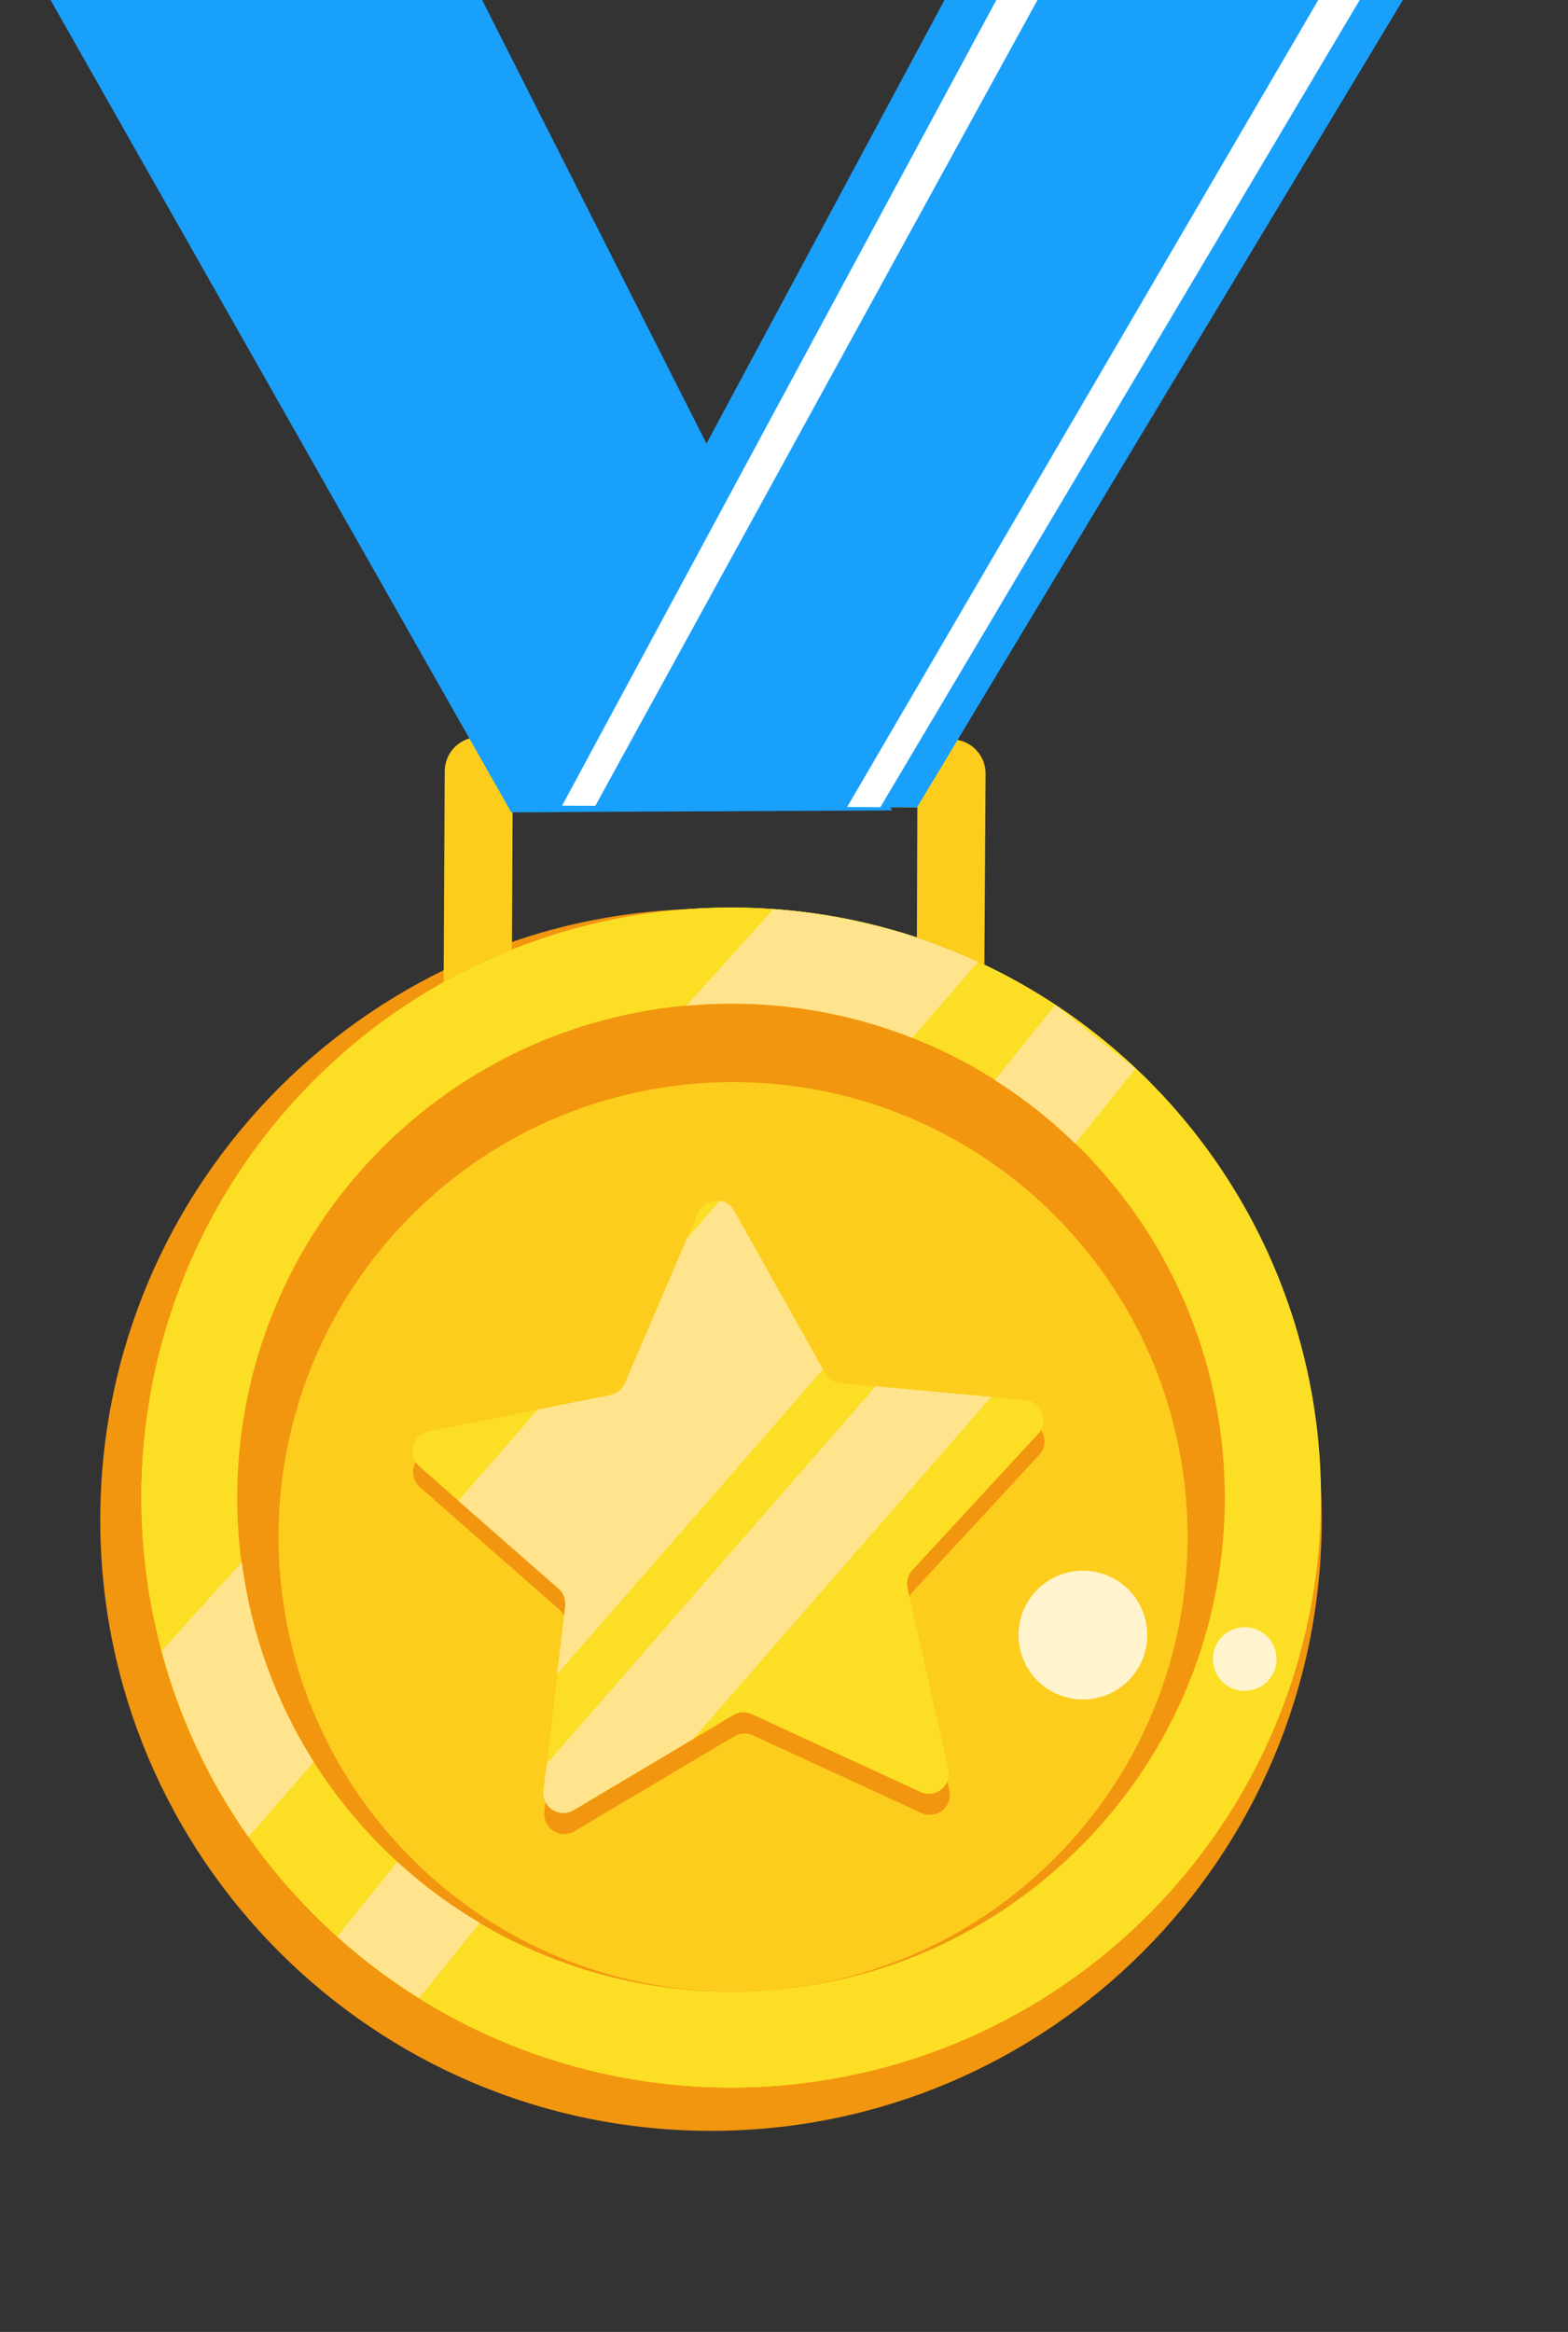 <svg width="183" height="272" viewBox="0 0 183 272" fill="none" xmlns="http://www.w3.org/2000/svg">
<rect x="0" y="0" width="183" height="272" fill="#333333" stroke="none"/>
<path d="M82.978 248.548C122.342 248.548 154.253 216.637 154.253 177.273C154.253 137.908 122.342 105.997 82.978 105.997C43.613 105.997 11.702 137.908 11.702 177.273C11.702 216.637 43.613 248.548 82.978 248.548Z" fill="#F2960F"/>
<path d="M133.974 223.342C160.848 196.469 160.848 152.899 133.974 126.025C107.101 99.152 63.531 99.152 36.658 126.025C9.785 152.899 9.785 196.469 36.658 223.342C63.531 250.215 107.101 250.215 133.974 223.342Z" fill="#FCDE24"/>
<path d="M133.974 223.342C160.848 196.469 160.848 152.899 133.974 126.025C107.101 99.152 63.531 99.152 36.658 126.025C9.785 152.899 9.785 196.469 36.658 223.342C63.531 250.215 107.101 250.215 133.974 223.342Z" fill="#FCDE24"/>
<path d="M88.923 243.405C73.404 244.214 58.067 239.747 45.409 230.732C32.75 221.717 23.515 208.683 19.205 193.752C14.895 178.821 15.764 162.871 21.672 148.497C27.578 134.123 38.176 122.17 51.739 114.584L51.684 122.704L59.625 122.743L59.695 110.797C74.801 104.745 91.562 104.234 107.009 109.356L106.947 120.304L114.887 120.343L114.926 112.551C128.75 119.126 139.987 130.123 146.858 143.803C153.729 157.482 155.842 173.062 152.863 188.078C149.883 203.093 141.981 216.686 130.408 226.706C118.834 236.725 104.25 242.599 88.962 243.397L88.923 243.405Z" fill="#FCDE24"/>
<path d="M126.068 215.435C148.574 192.929 148.574 156.439 126.068 133.932C103.561 111.426 67.071 111.426 44.565 133.932C22.058 156.439 22.058 192.929 44.565 215.435C67.071 237.941 103.561 237.941 126.068 215.435Z" fill="#F2960F"/>
<path d="M123.068 216.776C143.785 196.059 143.785 162.47 123.068 141.753C102.351 121.036 68.762 121.036 48.045 141.753C27.328 162.47 27.328 196.059 48.045 216.776C68.762 237.493 102.351 237.493 123.068 216.776Z" fill="#FCCD1D"/>
<path d="M85.783 143.681L96.388 162.616C96.573 162.945 96.834 163.225 97.151 163.431C97.467 163.638 97.828 163.764 98.204 163.8L119.804 165.795C120.234 165.839 120.644 166.001 120.988 166.263C121.332 166.526 121.596 166.879 121.751 167.283C121.906 167.687 121.946 168.126 121.866 168.551C121.787 168.976 121.591 169.371 121.3 169.691L106.581 185.603C106.325 185.881 106.14 186.217 106.042 186.582C105.944 186.947 105.937 187.33 106.02 187.699L110.804 208.855C110.896 209.278 110.869 209.719 110.725 210.128C110.581 210.537 110.326 210.897 109.989 211.17C109.652 211.442 109.246 211.616 108.816 211.671C108.386 211.725 107.949 211.66 107.555 211.481L87.856 202.411C87.512 202.254 87.136 202.182 86.758 202.203C86.381 202.223 86.014 202.334 85.69 202.528L67.043 213.608C66.668 213.828 66.24 213.94 65.805 213.93C65.371 213.92 64.947 213.789 64.583 213.552C64.219 213.314 63.928 212.98 63.743 212.587C63.558 212.194 63.487 211.757 63.536 211.325L66.085 189.795C66.128 189.42 66.08 189.039 65.944 188.686C65.808 188.333 65.589 188.019 65.305 187.769L49.004 173.463C48.678 173.175 48.438 172.802 48.313 172.385C48.187 171.969 48.18 171.525 48.292 171.105C48.405 170.685 48.633 170.304 48.95 170.006C49.267 169.708 49.661 169.505 50.087 169.418L71.352 165.187C71.724 165.113 72.072 164.949 72.367 164.71C72.662 164.472 72.894 164.164 73.043 163.816L81.614 143.899C81.789 143.503 82.07 143.163 82.426 142.917C82.782 142.671 83.199 142.529 83.632 142.507C84.064 142.484 84.494 142.582 84.874 142.789C85.254 142.996 85.568 143.305 85.783 143.681V143.681Z" fill="#F2960F"/>
<path d="M107.429 209.018L87.723 199.94C87.379 199.784 87.002 199.714 86.624 199.736C86.247 199.758 85.881 199.87 85.557 200.065L80.881 202.862L66.949 211.145C66.574 211.366 66.145 211.477 65.711 211.467C65.276 211.457 64.853 211.326 64.489 211.089C64.125 210.852 63.834 210.518 63.649 210.124C63.464 209.731 63.393 209.294 63.442 208.862L63.824 205.745L65.04 195.312L65.983 187.34C66.026 186.965 65.978 186.584 65.842 186.231C65.707 185.878 65.487 185.564 65.203 185.314L53.515 175.067L48.91 171.008C48.586 170.719 48.348 170.347 48.224 169.931C48.1 169.516 48.093 169.074 48.206 168.655C48.318 168.236 48.545 167.857 48.861 167.56C49.176 167.262 49.568 167.059 49.993 166.971L62.803 164.423L71.25 162.74C71.621 162.661 71.969 162.496 72.264 162.258C72.559 162.02 72.794 161.715 72.949 161.369L80.203 144.452L81.505 141.444C81.707 140.965 82.067 140.57 82.525 140.323C82.982 140.077 83.51 139.994 84.022 140.088C84.37 140.131 84.703 140.257 84.993 140.455C85.283 140.653 85.522 140.917 85.689 141.226L96.076 159.748L96.287 160.145C96.472 160.476 96.734 160.756 97.052 160.962C97.37 161.169 97.733 161.295 98.11 161.33L102.224 161.704L115.705 162.958L119.694 163.325C120.125 163.368 120.535 163.53 120.878 163.793C121.222 164.056 121.486 164.408 121.641 164.812C121.796 165.216 121.836 165.655 121.757 166.08C121.677 166.505 121.481 166.9 121.19 167.221L106.487 183.14C106.229 183.417 106.043 183.753 105.944 184.118C105.845 184.483 105.836 184.867 105.918 185.236L110.694 206.4C110.787 206.825 110.759 207.267 110.613 207.677C110.468 208.087 110.212 208.448 109.872 208.72C109.533 208.992 109.125 209.164 108.693 209.216C108.262 209.269 107.824 209.2 107.429 209.018V209.018Z" fill="#FCDE24"/>
<path d="M96.045 159.732L65.017 195.296L65.96 187.324C66.003 186.949 65.955 186.568 65.82 186.216C65.684 185.863 65.465 185.548 65.18 185.298L53.492 175.052L62.781 164.408L71.227 162.724C71.598 162.646 71.946 162.481 72.241 162.242C72.536 162.004 72.771 161.699 72.926 161.353L80.18 144.436L83.999 140.073C84.347 140.116 84.68 140.241 84.97 140.439C85.26 140.637 85.499 140.902 85.666 141.21L96.045 159.732Z" fill="#FFE48D"/>
<path d="M115.674 162.943L80.859 202.863L66.926 211.146C66.551 211.366 66.123 211.477 65.688 211.467C65.254 211.457 64.831 211.326 64.466 211.089C64.102 210.852 63.811 210.518 63.626 210.125C63.441 209.731 63.37 209.294 63.42 208.863L63.801 205.746L102.194 161.704L115.674 162.943Z" fill="#FFE48D"/>
<path d="M123.154 117.226L116.103 125.992C119.483 128.124 122.631 130.605 125.492 133.395L132.505 124.668L123.154 117.226Z" fill="#FFE48D"/>
<path d="M56.002 224.291L48.919 233.057C45.524 230.957 42.325 228.558 39.357 225.888L46.37 217.177C49.318 219.885 52.546 222.27 56.002 224.291Z" fill="#FFE48D"/>
<path d="M90.279 106.044L80.149 117.288C80.874 117.218 81.591 117.171 82.331 117.133C90.57 116.671 98.811 118 106.487 121.029L114.185 112.184C106.66 108.689 98.557 106.608 90.279 106.044ZM28.183 182.221L18.832 192.553C20.9 200.326 24.33 207.671 28.962 214.247L36.575 205.52C32.113 198.458 29.249 190.506 28.183 182.221V182.221Z" fill="#FCDE24"/>
<path d="M114.147 112.208L106.448 121.052C98.772 118.024 90.531 116.695 82.292 117.156C81.552 117.195 80.835 117.242 80.11 117.312L90.24 106.068C98.518 106.631 106.622 108.712 114.147 112.208V112.208Z" fill="#FFE48D"/>
<path d="M36.614 205.52L29.001 214.247C24.369 207.671 20.939 200.326 18.871 192.553L28.222 182.221C29.288 190.506 32.152 198.458 36.614 205.52V205.52Z" fill="#FFE48D"/>
<path d="M145.27 197.236C147.322 197.236 148.986 195.572 148.986 193.519C148.986 191.467 147.322 189.802 145.27 189.802C143.217 189.802 141.553 191.467 141.553 193.519C141.553 195.572 143.217 197.236 145.27 197.236Z" fill="#FFF4CD"/>
<path d="M114.886 112.558C112.338 111.31 109.705 110.24 107.009 109.356L107.063 94.169L59.827 93.943L59.749 110.797C57.015 111.892 54.353 113.157 51.777 114.584L51.902 89.93C51.912 88.877 52.338 87.871 53.087 87.131C53.836 86.391 54.847 85.977 55.899 85.979L111.076 86.244C112.129 86.252 113.137 86.678 113.877 87.427C114.617 88.176 115.031 89.188 115.027 90.242L114.886 112.558Z" fill="#FCCD1D"/>
<path d="M129.072 197.736C132.946 196.252 134.883 191.908 133.398 188.034C131.914 184.16 127.57 182.223 123.696 183.708C119.822 185.193 117.885 189.537 119.37 193.41C120.855 197.284 125.199 199.221 129.072 197.736Z" fill="#FFF4CD"/>
<path d="M166.65 -4.847L107.024 94.169L102.747 94.153L98.874 94.122L69.482 93.99L65.601 93.974L59.788 93.943L116.679 -12L122.321 -11.197L126.871 -10.543L157.456 -6.164L161.967 -5.517L166.65 -4.847Z" fill="#18A0FB"/>
<path d="M3.584 -4.081L59.671 94.753L63.695 94.738L67.338 94.707L94.985 94.575L98.636 94.559L104.104 94.528L50.589 -11.221L45.283 -10.42L41.002 -9.766L12.233 -5.395L7.989 -4.749L3.584 -4.081Z" fill="#18A0FB"/>
<path d="M102.747 94.153L161.968 -5.517L157.456 -6.164L98.874 94.122L102.747 94.153Z" fill="white"/>
<path d="M126.872 -10.543L69.482 93.99L65.602 93.974L122.321 -11.197L126.872 -10.543Z" fill="white"/>
</svg>
